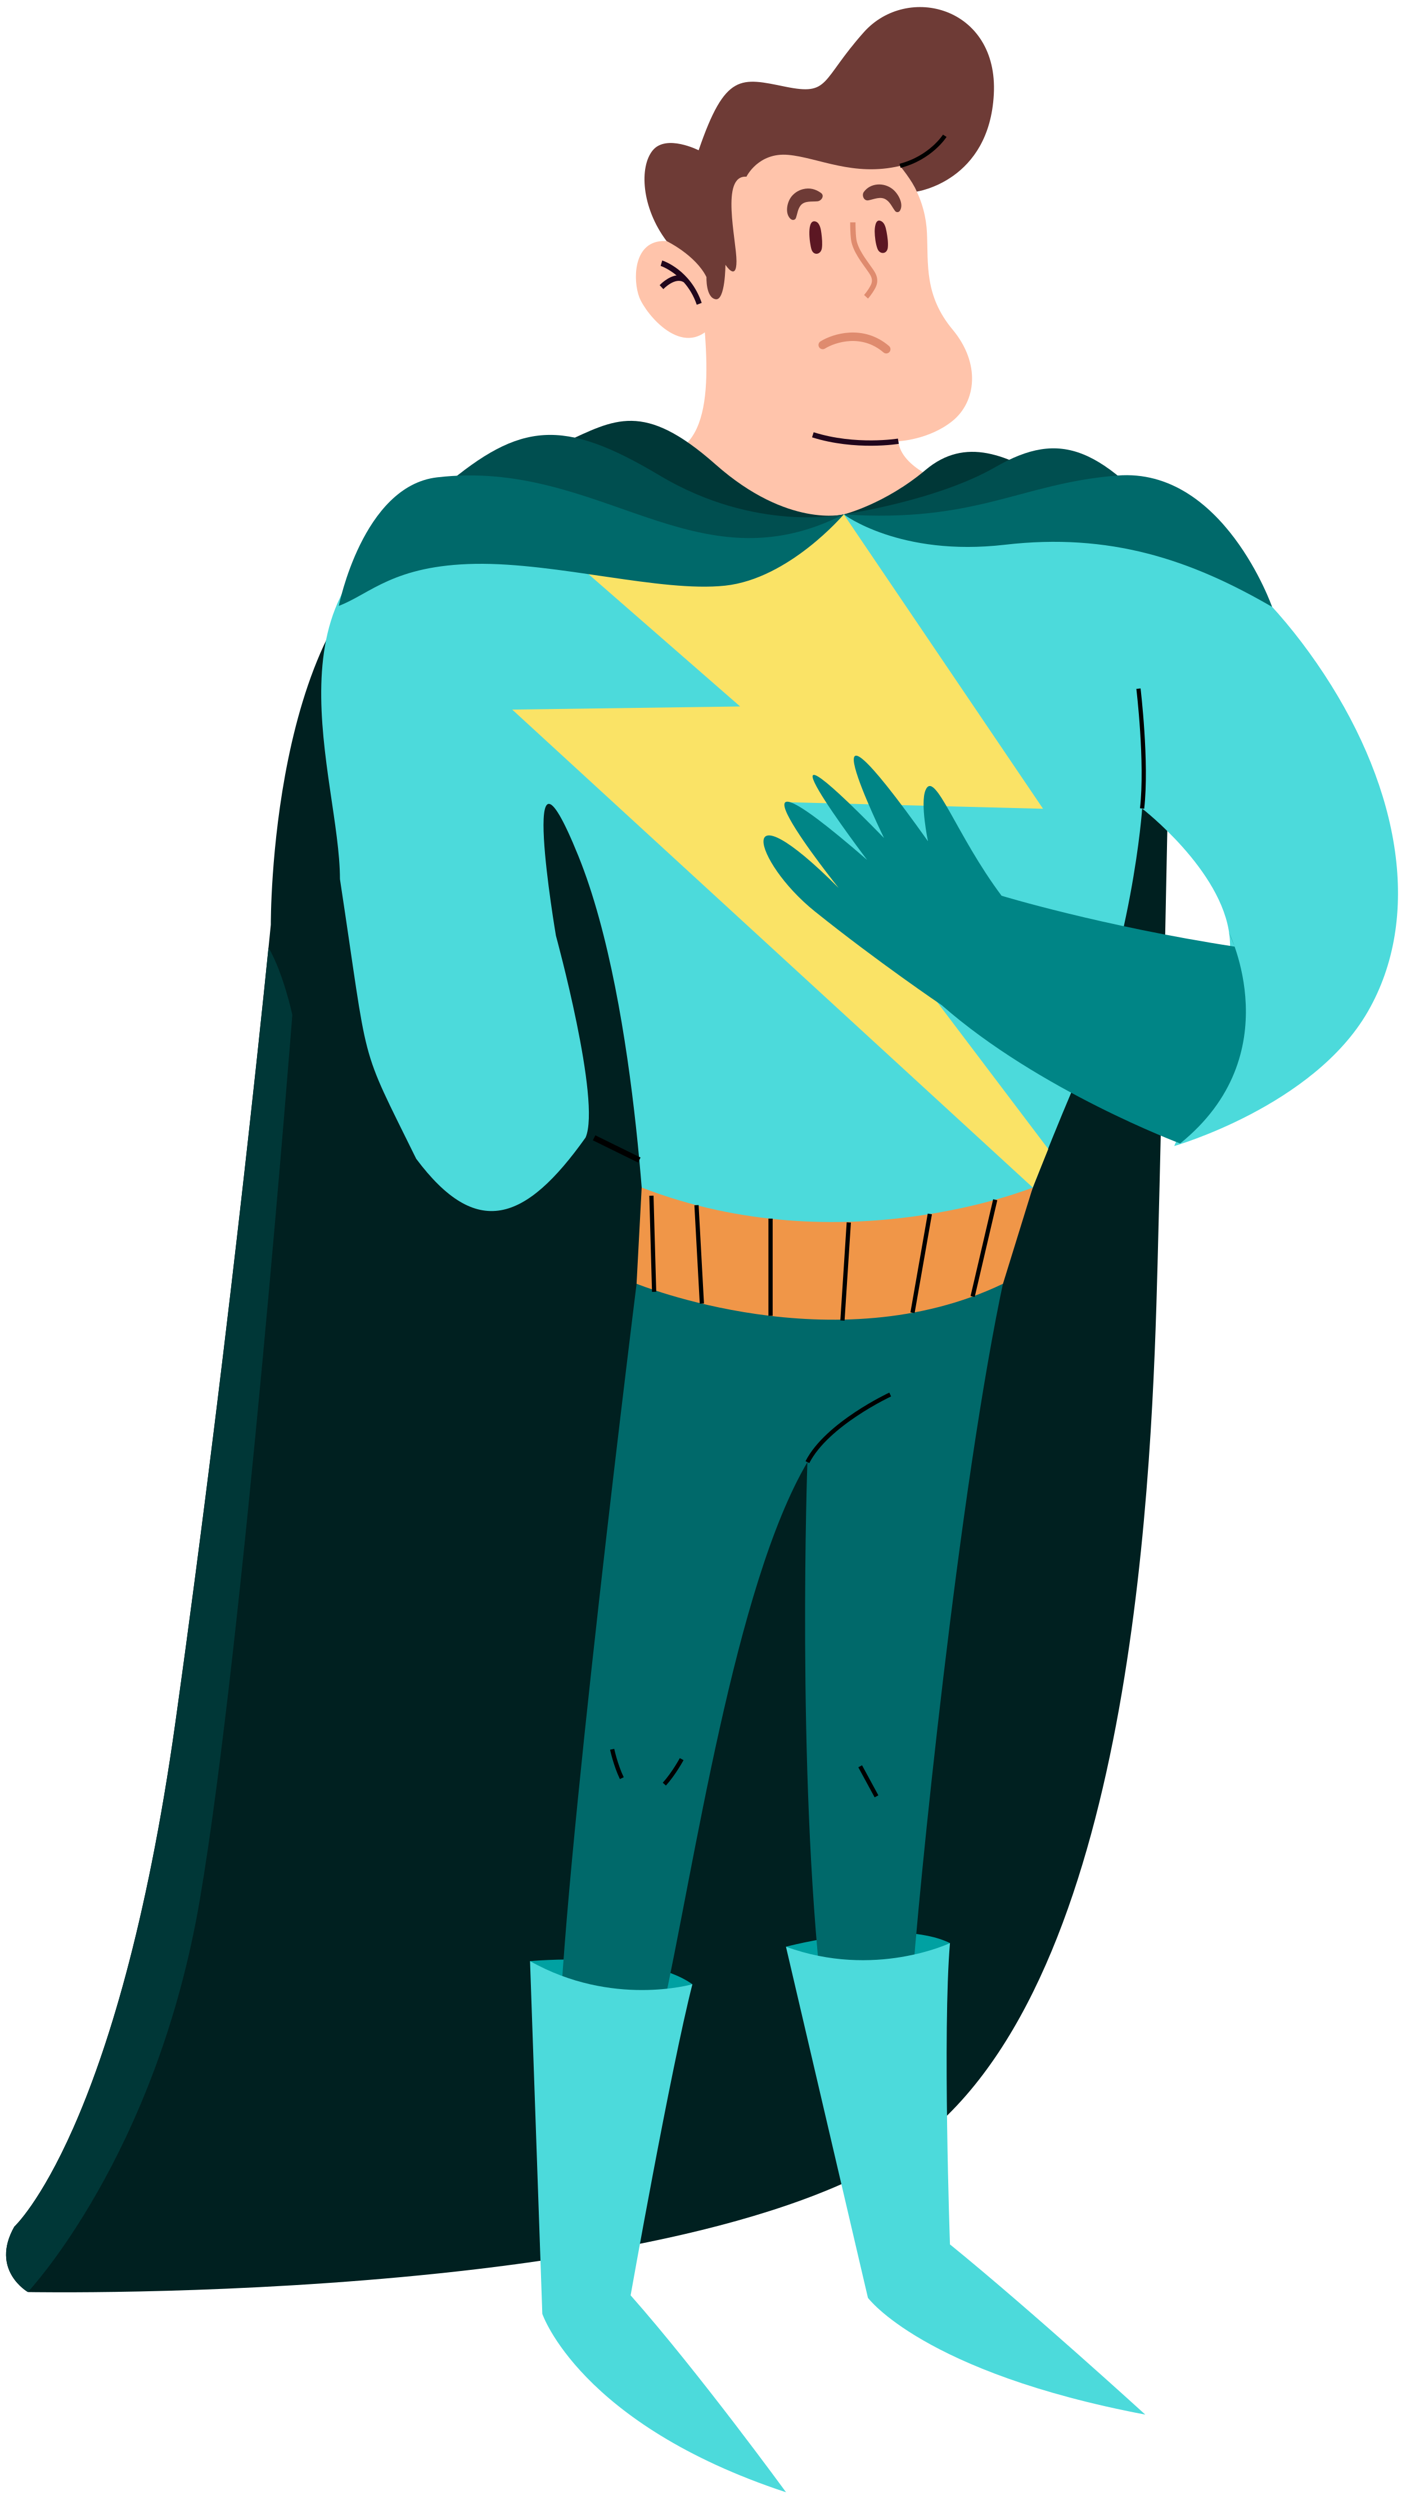 <svg width="166" height="295" viewBox="0 0 166 295" fill="none" xmlns="http://www.w3.org/2000/svg">
<path d="M130.226 74.086L137.956 91.121C137.956 91.121 137.313 124.755 136.671 149.084C136.028 173.404 134.11 230.939 109.783 251.51C85.447 272.08 3.295 270.478 3.295 270.478C3.295 270.478 -1.212 267.904 1.689 262.766C1.689 262.766 13.935 251.519 20.701 203.308C27.467 155.096 31.974 109.128 31.974 109.128C31.974 109.128 31.75 72.124 49.048 63.84C66.337 55.555 130.236 74.096 130.236 74.096L130.226 74.086Z" fill="#002020"/>
<path d="M1.689 262.755C1.689 262.755 13.935 251.508 20.701 203.296C26.493 162 30.64 122.344 31.701 111.826C33.463 114.837 34.514 119.761 34.514 119.761C34.514 119.761 28.751 193.972 23.592 224.187C18.442 254.402 3.295 270.466 3.295 270.466C3.295 270.466 -1.212 267.892 1.689 262.755Z" fill="#003737"/>
<path d="M111.701 57.016C111.701 57.016 106.386 55.288 106.064 52.073C106.064 52.073 109.705 51.908 112.47 49.664C115.234 47.421 115.818 42.914 112.47 38.893C109.121 34.872 109.608 31.182 109.442 27.481C109.277 23.781 107.505 19.925 103.485 17.031C99.464 14.137 89.467 14.622 86.897 16.225C84.317 17.827 81.776 23.936 82.487 31.648C83.197 39.359 85.125 50.849 79.654 53.306C74.173 55.754 65.354 57.453 65.354 57.453C65.354 57.453 97.692 77.383 111.71 57.007L111.701 57.016Z" fill="#FFC4AB"/>
<path d="M84.103 32.817C84.103 32.817 81.689 28.291 78.204 28.446C74.728 28.601 74.728 33.118 75.478 35.08C76.237 37.041 80.618 42.471 84.093 38.401C87.568 34.332 84.093 32.817 84.093 32.817H84.103Z" fill="#FFC4AB"/>
<path d="M134.85 95.41C134.85 95.41 133.78 111.698 126.693 128.412C119.606 145.127 116.384 155.84 116.384 155.84L76.432 151.557C76.432 151.557 75.576 118.991 68.275 100.985C60.974 82.978 65.636 110.416 65.636 110.416C65.636 110.416 70.997 129.955 69.136 134.239C61.997 144.282 56.24 146.239 49.136 136.739C42.24 122.739 43.636 126.739 40.136 103.739C40.136 91.739 30.475 68.847 51.531 60.699C72.577 52.56 79.664 66.273 99.64 60.699C99.64 60.699 109.092 58.814 121.971 58.047C134.86 57.27 147.311 65.846 156.335 79.56C165.34 93.264 167.919 108.259 161.475 119.409C155.031 130.549 138.636 135.239 138.636 135.239C138.636 135.239 146.016 118.127 145.16 110.416C144.303 102.704 134.85 95.42 134.85 95.42V95.41Z" fill="#4CDADB"/>
<g style="mix-blend-mode:soft-light">
<path d="M134.412 81.265C134.412 81.265 135.464 89.987 134.841 95.406" stroke="black" stroke-width="0.5" stroke-miterlimit="10"/>
</g>
<path d="M99.62 60.698L123.148 95.439L92.796 94.662L123.762 135.589L121.932 140.135L60.476 83.736L87.383 83.366L61.391 60.698C61.391 60.698 85.874 67.127 99.62 60.698Z" fill="#FAE366"/>
<path d="M62.579 231.426C62.579 231.426 76.11 230.144 81.746 234.155C81.746 234.155 75.302 241.546 71.438 242.507C67.573 243.469 62.579 231.416 62.579 231.416V231.426Z" fill="#00A1A2"/>
<path d="M92.797 229.723C92.797 229.723 105.939 226.256 112.159 229.296C112.159 229.296 107.01 237.639 103.359 239.222C99.699 240.805 92.807 229.723 92.807 229.723H92.797Z" fill="#00A1A2"/>
<path d="M76.061 144.254C76.061 144.254 67.407 212.395 66.122 237.686C64.837 262.976 74.28 255.255 78.145 237.686C82.009 220.116 86.731 187.114 95.326 172.545C95.326 172.545 94.041 208.539 97.04 235.539C100.048 262.539 106.492 249.253 107.777 232.965C109.062 216.678 114.221 167.748 119.585 146.361C119.585 146.361 92.435 154.957 76.052 144.254H76.061Z" fill="#00696A"/>
<path d="M75.478 136.892L70.143 134.27" stroke="black" stroke-width="0.66" stroke-miterlimit="10"/>
<path d="M121.932 140.137C121.932 140.137 99.406 149.296 75.76 140.137L75.156 151.491C75.156 151.491 98.549 161.038 118.418 151.491L121.932 140.137Z" fill="#F09648"/>
<path d="M145.066 109.988C145.066 109.988 152.348 124.434 139.337 134.936C139.337 134.936 122.712 128.735 111.185 118.618C111.185 118.618 103.645 113.524 96.205 107.553C88.765 101.582 86.542 92.271 99.017 104.787C99.017 104.787 82.561 84.272 102.379 101.477C102.379 101.477 86.636 80.739 104.37 98.886C104.37 98.886 93.561 76.772 109.561 99.272C109.561 99.272 108.617 94.776 109.276 93.237C110.354 90.718 112.875 98.522 118.251 105.704C118.251 105.704 129.929 109.264 145.767 111.707L145.066 109.988Z" fill="#008586"/>
<g style="mix-blend-mode:soft-light">
<path d="M105.101 164.561C105.101 164.561 97.625 168.038 95.327 172.545" stroke="black" stroke-width="0.5" stroke-miterlimit="10"/>
</g>
<g style="mix-blend-mode:soft-light">
<path d="M101.557 208.433L103.484 211.978" stroke="black" stroke-width="0.5" stroke-miterlimit="10"/>
</g>
<g style="mix-blend-mode:soft-light">
<path d="M80.481 207.588C80.481 207.588 79.595 209.248 78.436 210.54" stroke="black" stroke-width="0.5" stroke-miterlimit="10"/>
</g>
<g style="mix-blend-mode:soft-light">
<path d="M72.275 206.425C72.275 206.425 72.665 208.27 73.414 209.834" stroke="black" stroke-width="0.5" stroke-miterlimit="10"/>
</g>
<path d="M81.746 234.151C81.746 234.151 72.274 236.89 62.578 231.422L64.029 273.048C64.029 273.048 68.419 286.063 92.805 294.105C92.805 294.105 82.554 280.022 74.455 270.863C74.455 270.863 79.166 244.29 81.746 234.16V234.151Z" fill="#4CDADB"/>
<path d="M112.158 229.297C112.158 229.297 103.26 233.541 92.795 229.724L102.472 271.156C102.472 271.156 108.965 279.956 135.219 284.938C135.219 284.938 121.649 272.565 112.158 264.853C112.158 264.853 111.272 239.708 112.158 229.306V229.297Z" fill="#4CDADB"/>
<g style="mix-blend-mode:soft-light">
<path d="M117.502 141.575L114.835 152.997" stroke="black" stroke-width="0.5" stroke-miterlimit="10"/>
</g>
<g style="mix-blend-mode:soft-light">
<path d="M109.782 143.253L107.738 154.908" stroke="black" stroke-width="0.5" stroke-miterlimit="10"/>
</g>
<g style="mix-blend-mode:soft-light">
<path d="M100.214 144.254L99.464 155.831" stroke="black" stroke-width="0.5" stroke-miterlimit="10"/>
</g>
<g style="mix-blend-mode:soft-light">
<path d="M90.975 143.805V155.275" stroke="black" stroke-width="0.5" stroke-miterlimit="10"/>
</g>
<g style="mix-blend-mode:soft-light">
<path d="M82.233 142.215L82.866 153.83" stroke="black" stroke-width="0.5" stroke-miterlimit="10"/>
</g>
<g style="mix-blend-mode:soft-light">
<path d="M76.909 141.098L77.23 152.442" stroke="black" stroke-width="0.5" stroke-miterlimit="10"/>
</g>
<path d="M99.62 60.703C99.62 60.703 93.02 62.363 84.483 54.807C75.945 47.251 72.567 49.504 66.6 52.233C60.642 54.962 77.396 62.985 86.731 63.471C96.077 63.966 99.62 60.693 99.62 60.693V60.703Z" fill="#003737"/>
<path d="M99.62 60.698C99.62 60.698 89.311 62.932 77.873 56.104C66.434 49.276 61.431 49.811 52.455 57.377C52.455 57.377 64.517 62.883 70.951 63.777C77.396 64.661 88.99 66.749 99.62 60.698Z" fill="#004F50"/>
<path d="M99.62 60.7C99.62 60.7 93.176 68.305 85.602 69.111C78.028 69.918 65.792 66.382 56.125 66.538C46.459 66.703 43.728 70.072 40 71.5C40 71.5 42.808 57.35 51.608 56.33C70.912 54.077 82.049 69.645 99.61 60.7H99.62Z" fill="#00696A"/>
<path d="M99.62 60.703C99.62 60.703 104.478 59.498 109.286 55.448C113.959 51.515 118.953 53.593 124.473 57.138C130.82 61.208 99.62 60.703 99.62 60.703Z" fill="#003737"/>
<path d="M99.62 60.701C99.62 60.701 110.581 59.109 117.503 55.127C125.329 50.63 130.08 52.699 139.347 63.77C139.347 63.77 132.699 60.896 120.783 62.197C108.644 63.528 99.62 60.701 99.62 60.701Z" fill="#004F50"/>
<path d="M99.619 60.7C99.619 60.7 106.219 65.722 118.631 64.284C131.043 62.847 140.524 66.013 150.191 71.617C150.191 71.617 144.408 55.135 131.938 56.116C120.481 57.01 115.409 61.73 99.629 60.71L99.619 60.7Z" fill="#00696A"/>
<g style="mix-blend-mode:soft-light">
<path d="M79.878 32.497C78.885 31.681 78.018 31.38 77.999 31.38L78.184 30.739C78.32 30.778 81.513 31.846 82.847 35.741L82.263 35.965C81.883 34.847 81.328 33.983 80.744 33.323C79.732 32.643 78.33 34.1 78.32 34.119L77.882 33.653C77.931 33.595 78.846 32.643 79.887 32.497H79.878Z" fill="#21061C"/>
</g>
<path d="M97.135 40.71C98.469 39.877 101.835 38.81 104.635 41.21" stroke="#DF8B6E" stroke-linecap="round"/>
<path d="M82.485 17.733C82.485 17.733 78.679 15.8 77.073 17.733C75.466 19.666 75.71 24.474 78.698 28.446C78.698 28.446 82.125 30.097 83.41 32.7C83.41 32.7 83.313 35.099 84.481 35.312C85.639 35.526 85.649 31.243 85.649 31.243C85.649 31.243 86.954 33.283 86.954 30.816C86.954 28.349 85.016 20.637 88.131 20.851C88.131 20.851 89.523 17.957 93.067 18.277C96.61 18.598 100.767 20.88 106.257 19.578C106.257 19.578 107.698 21.298 108.234 22.609C108.234 22.609 116.8 21.395 117.336 11.11C117.881 0.805 107.143 -1.983 101.984 3.806C96.834 9.594 98.012 11.304 92.746 10.235C87.479 9.167 85.639 8.516 82.485 17.733Z" fill="#6E3B36"/>
<g style="mix-blend-mode:soft-light">
<path d="M111.545 16.022C111.545 16.022 109.899 18.625 106.268 19.567" stroke="black" stroke-width="0.5" stroke-miterlimit="10"/>
</g>
<g style="mix-blend-mode:soft-light">
<path d="M106.064 52.066C106.064 52.066 101.022 52.901 95.969 51.308" stroke="#21061C" stroke-width="0.63" stroke-miterlimit="10"/>
</g>
<path d="M96.358 26.166C96.796 26.35 96.923 27.05 96.981 27.545C97.049 28.089 97.117 28.788 97.03 29.322C96.903 30.051 96.066 30.206 95.813 29.449C95.589 28.788 95.171 25.671 96.368 26.166H96.358Z" fill="#5C1723"/>
<path d="M103.922 26.049C104.429 26.214 104.565 26.787 104.672 27.35C104.779 27.923 104.886 28.662 104.818 29.235C104.721 30.021 103.864 30.05 103.601 29.361C103.377 28.788 103.28 27.943 103.27 27.321C103.27 26.884 103.348 25.864 103.922 26.049Z" fill="#5C1723"/>
<path d="M100.691 26.241C100.691 26.241 100.681 27.523 100.798 28.3C100.983 29.523 102.044 30.864 102.502 31.524C102.959 32.185 103.592 32.864 103.056 33.855C102.696 34.535 102.248 35.021 102.248 35.021" stroke="#DF8B6E" stroke-width="0.63" stroke-miterlimit="10"/>
<path d="M93.391 25.881C92.662 25.284 92.886 24.01 93.354 23.319C93.682 22.84 94.21 22.473 94.796 22.325C95.601 22.121 96.298 22.317 96.929 22.767C97.391 23.102 96.974 23.717 96.511 23.756C95.825 23.821 94.986 23.668 94.523 24.25C94.184 24.681 94.149 25.219 93.977 25.712C93.894 25.953 93.599 26.033 93.396 25.869L93.391 25.881Z" fill="#6E3B36"/>
<path d="M105.672 24.889C105.328 24.435 105.119 23.899 104.628 23.564C103.976 23.122 103.203 23.514 102.527 23.641C101.971 23.742 101.724 23.023 101.98 22.663C102.724 21.605 104.326 21.463 105.402 22.332C106.067 22.869 106.721 24.071 106.262 24.848C106.138 25.065 105.841 25.11 105.672 24.889Z" fill="#6E3B36"/>
</svg>
